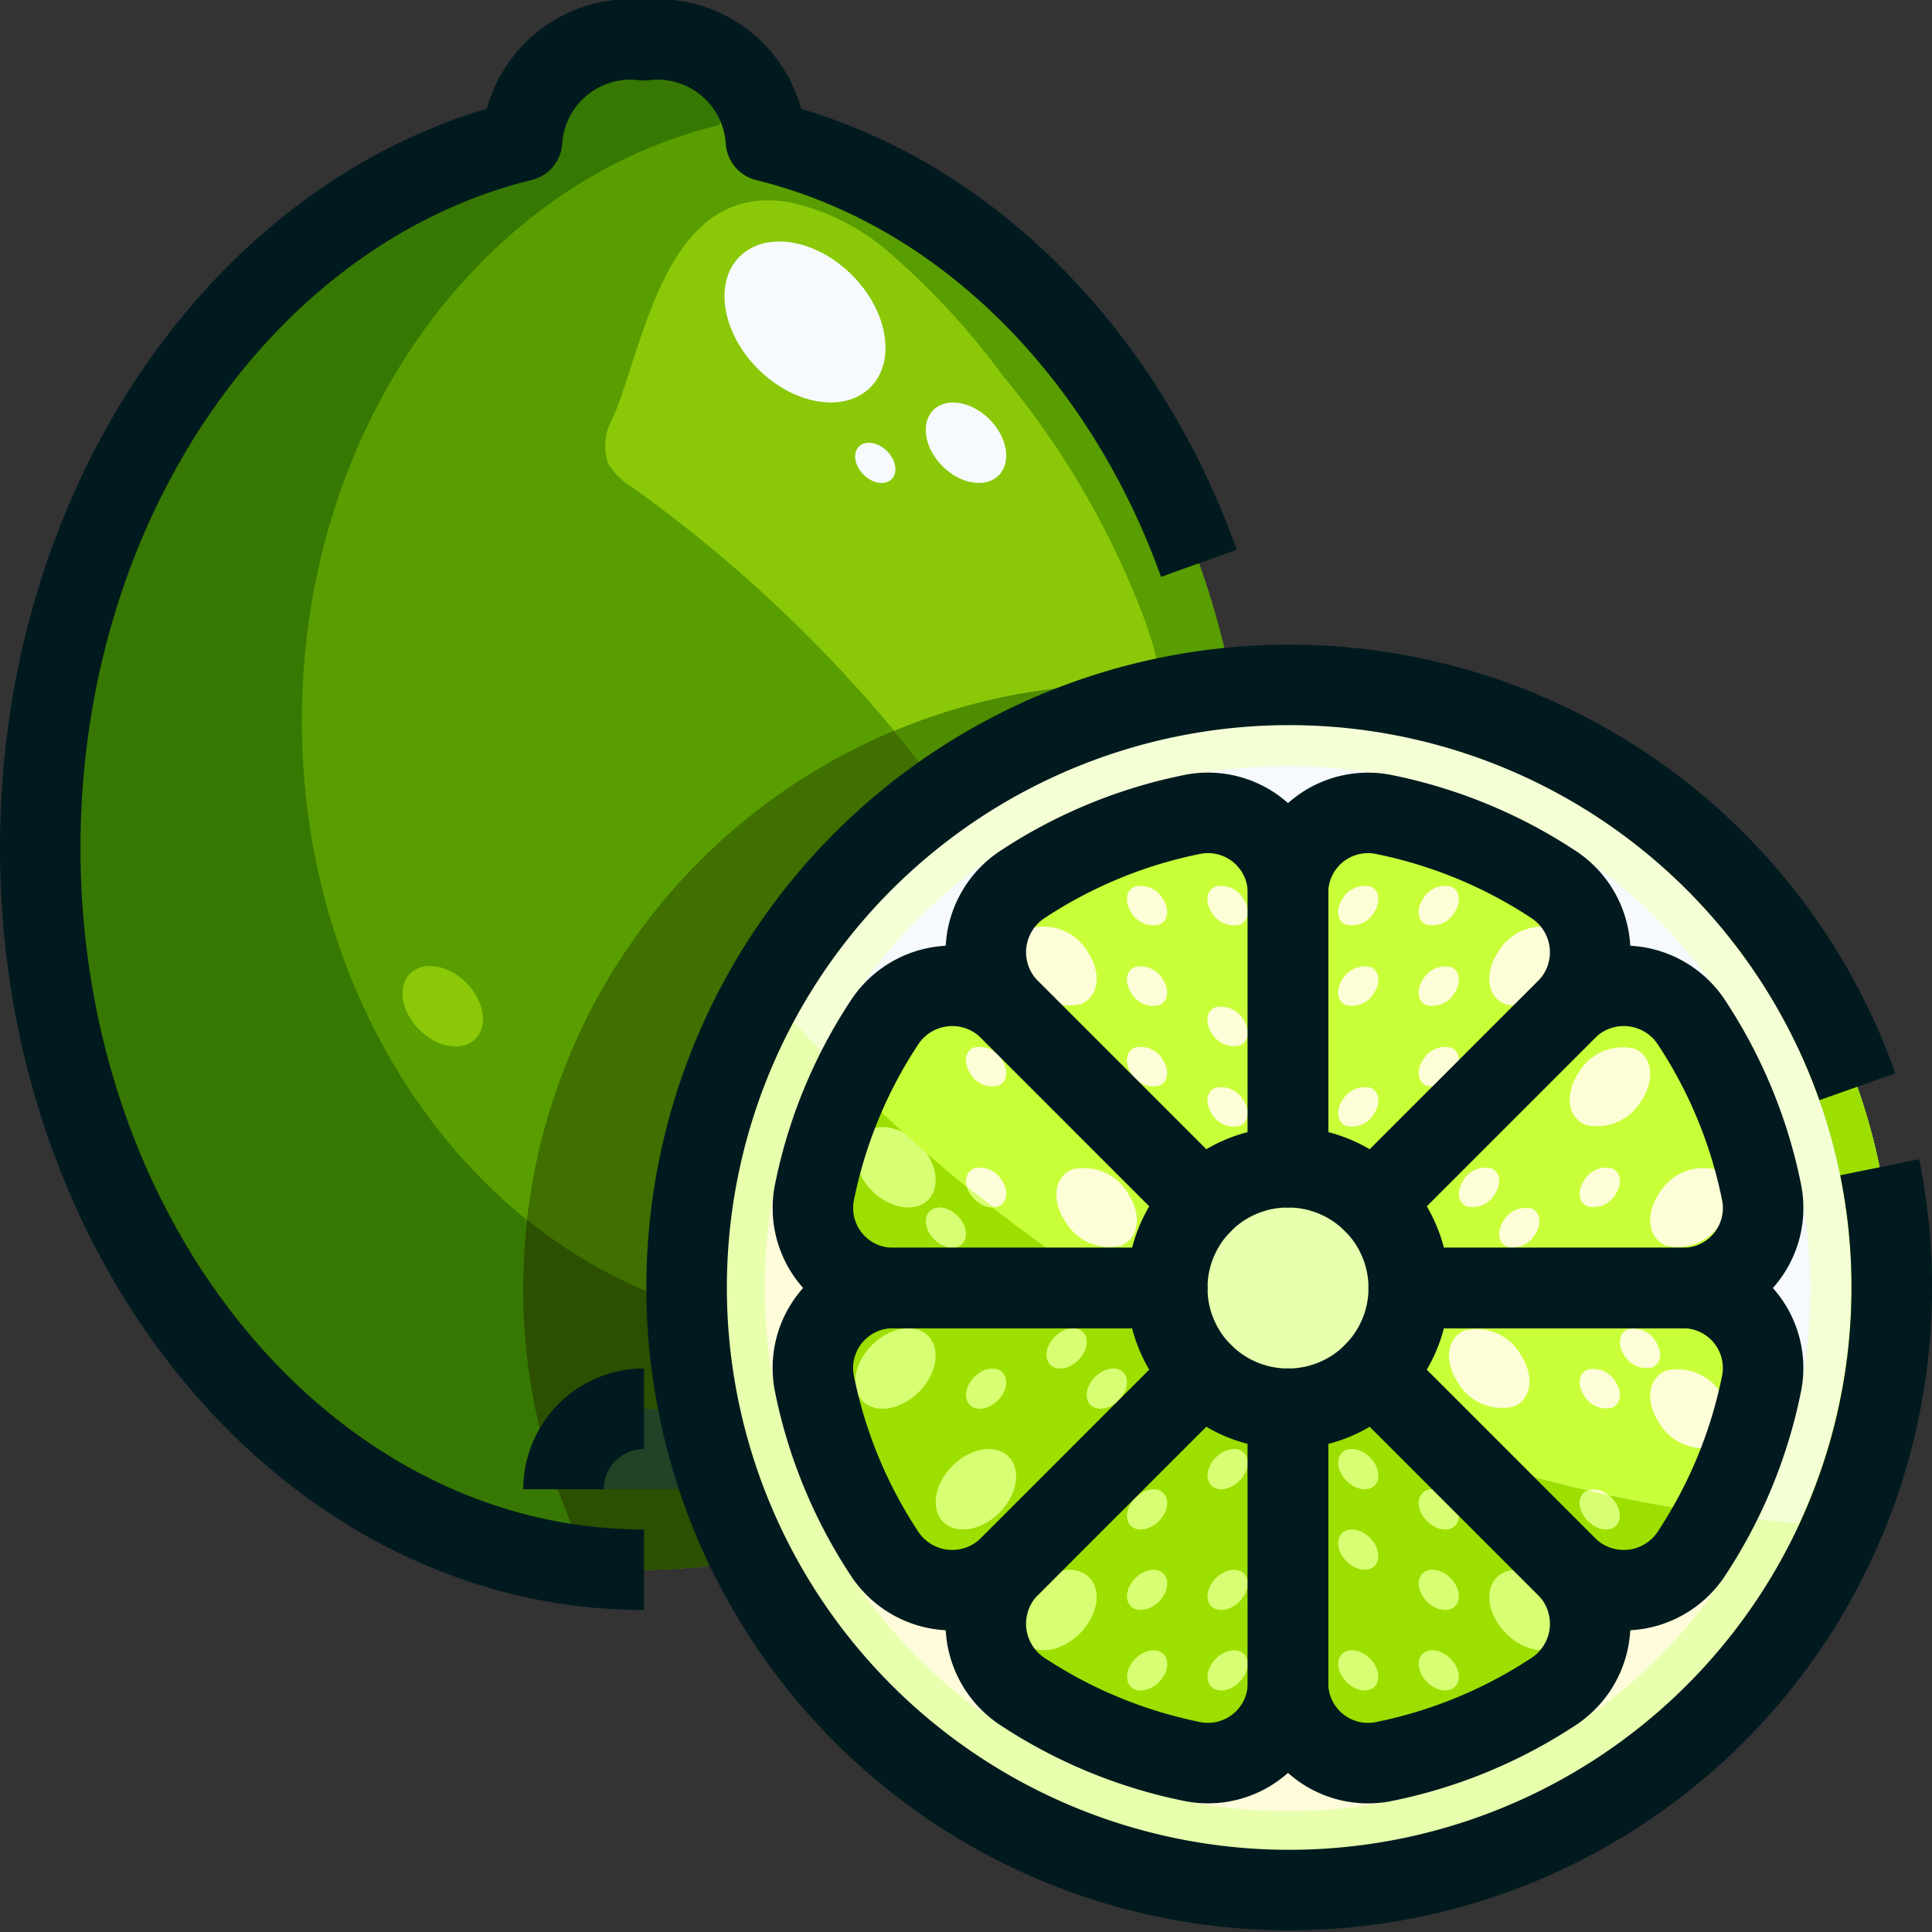 <svg xmlns="http://www.w3.org/2000/svg" viewBox="0 0 48 48"><rect x="0" y="0" width="48" height="48" fill="#333333" stroke="none"/><defs><style>.cls-1{fill:#589e00;}.cls-2{fill:#3f7000;}.cls-3{fill:#e8ffad;}.cls-4{fill:#c9ff39;}.cls-5{fill:#377802;}.cls-6{fill:#224326;}.cls-7{fill:#8bc808;}.cls-8{fill:#fffcdb;}.cls-9{fill:#d8ff73;}.cls-10{fill:#9cdf00;}.cls-11{fill:#63b300;}.cls-12{fill:#4e8c00;}.cls-13{fill:#2c4f00;}.cls-14{fill:#f4ffd6;}.cls-15{fill:#f6fafd;}.cls-16{fill:#fdfdd7;}.cls-17{fill:none;stroke:#001a1f;stroke-linejoin:round;stroke-width:2px;}</style></defs><title>22-lime</title><g id="_22-lime" data-name="22-lime"><path class="cls-1" d="M1,21.069C1,30.972,7.716,39,16,39s15-8.028,15-17.931C31,12.406,25.861,5.178,19.029,3.5A2.7,2.7,0,0,0,16,1a2.7,2.7,0,0,0-3.029,2.5C6.139,5.178,1,12.406,1,21.069Z"/><path class="cls-2" d="M14,37a2,2,0,0,1,4,0Z"/><circle class="cls-3" cx="32" cy="32" r="15"/><path class="cls-3" d="M34.12,29.88A2.994,2.994,0,1,1,32,29,2.993,2.993,0,0,1,34.12,29.88Z"/><path class="cls-4" d="M43.77,29.66A1.986,1.986,0,0,1,41.8,32H35a2.993,2.993,0,0,0-.88-2.12l4.81-4.81a2.021,2.021,0,0,1,3.11.35A11.9,11.9,0,0,1,43.77,29.66Z"/><path class="cls-4" d="M38.58,21.96a2.021,2.021,0,0,1,.35,3.11l-4.81,4.81A2.993,2.993,0,0,0,32,29V22.2a1.986,1.986,0,0,1,2.34-1.97A11.9,11.9,0,0,1,38.58,21.96Z"/><path class="cls-4" d="M32,22.2V29a2.993,2.993,0,0,0-2.12.88l-4.81-4.81a2.021,2.021,0,0,1,.35-3.11,11.9,11.9,0,0,1,4.24-1.73A1.986,1.986,0,0,1,32,22.2Z"/><path class="cls-4" d="M25.07,25.07l4.81,4.81A2.993,2.993,0,0,0,29,32H22.2a1.986,1.986,0,0,1-1.97-2.34,11.9,11.9,0,0,1,1.73-4.24A2.021,2.021,0,0,1,25.07,25.07Z"/><path class="cls-4" d="M29,32a2.993,2.993,0,0,0,.88,2.12l-4.81,4.81a2.021,2.021,0,0,1-3.11-.35,11.9,11.9,0,0,1-1.73-4.24A1.986,1.986,0,0,1,22.2,32Z"/><path class="cls-4" d="M29.88,34.12A2.993,2.993,0,0,0,32,35v6.8a1.986,1.986,0,0,1-2.34,1.97,11.9,11.9,0,0,1-4.24-1.73,2.021,2.021,0,0,1-.35-3.11Z"/><path class="cls-4" d="M38.93,38.93a2.021,2.021,0,0,1-.35,3.11,11.9,11.9,0,0,1-4.24,1.73A1.986,1.986,0,0,1,32,41.8V35a2.993,2.993,0,0,0,2.12-.88Z"/><path class="cls-4" d="M41.8,32a1.986,1.986,0,0,1,1.97,2.34,11.9,11.9,0,0,1-1.73,4.24,2.021,2.021,0,0,1-3.11.35l-4.81-4.81A2.993,2.993,0,0,0,35,32Z"/><path class="cls-1" d="M1,21.069C1,30.972,7.716,39,16,39s15-8.028,15-17.931C31,12.406,25.861,5.178,19.029,3.5A2.7,2.7,0,0,0,16,1a2.7,2.7,0,0,0-3.029,2.5C6.139,5.178,1,12.406,1,21.069Z"/><path class="cls-5" d="M20.5,33c-7.18,0-13-6.761-13-15.1,0-7.295,4.454-13.381,10.375-14.792a3.075,3.075,0,0,1,.472-1.2A2.828,2.828,0,0,0,16,1a2.7,2.7,0,0,0-3.029,2.5C6.139,5.178,1,12.406,1,21.069,1,30.972,7.716,39,16,39c5.987,0,11.14-4.2,13.546-10.268A12.089,12.089,0,0,1,20.5,33Z"/><path class="cls-6" d="M14,37a2,2,0,0,1,4,0Z"/><path class="cls-7" d="M15.235,10.366A1.412,1.412,0,0,0,15.1,11.5a1.741,1.741,0,0,0,.61.608,34.655,34.655,0,0,1,8.831,9.19,4.895,4.895,0,0,0,1.09,1.329,1.769,1.769,0,0,0,1.7.3,1.825,1.825,0,0,0,.808-.875,8.514,8.514,0,0,0,.3-6.65A21.015,21.015,0,0,0,24.9,9.315a18.435,18.435,0,0,0-2.723-2.967A5.578,5.578,0,0,0,19.61,5.025C16.544,4.5,16.026,8.5,15.235,10.366Z"/><circle class="cls-3" cx="32" cy="32" r="15"/><circle class="cls-8" cx="32" cy="32" r="13"/><path class="cls-9" d="M34.12,29.88A2.994,2.994,0,1,1,32,29,2.993,2.993,0,0,1,34.12,29.88Z"/><path class="cls-10" d="M43.77,29.66A1.986,1.986,0,0,1,41.8,32H35a2.993,2.993,0,0,0-.88-2.12l4.81-4.81a2.021,2.021,0,0,1,3.11.35A11.9,11.9,0,0,1,43.77,29.66Z"/><path class="cls-10" d="M38.58,21.96a2.021,2.021,0,0,1,.35,3.11l-4.81,4.81A2.993,2.993,0,0,0,32,29V22.2a1.986,1.986,0,0,1,2.34-1.97A11.9,11.9,0,0,1,38.58,21.96Z"/><path class="cls-10" d="M32,22.2V29a2.993,2.993,0,0,0-2.12.88l-4.81-4.81a2.021,2.021,0,0,1,.35-3.11,11.9,11.9,0,0,1,4.24-1.73A1.986,1.986,0,0,1,32,22.2Z"/><path class="cls-10" d="M25.07,25.07l4.81,4.81A2.993,2.993,0,0,0,29,32H22.2a1.986,1.986,0,0,1-1.97-2.34,11.9,11.9,0,0,1,1.73-4.24A2.021,2.021,0,0,1,25.07,25.07Z"/><path class="cls-10" d="M29,32a2.993,2.993,0,0,0,.88,2.12l-4.81,4.81a2.021,2.021,0,0,1-3.11-.35,11.9,11.9,0,0,1-1.73-4.24A1.986,1.986,0,0,1,22.2,32Z"/><path class="cls-10" d="M29.88,34.12A2.993,2.993,0,0,0,32,35v6.8a1.986,1.986,0,0,1-2.34,1.97,11.9,11.9,0,0,1-4.24-1.73,2.021,2.021,0,0,1-.35-3.11Z"/><path class="cls-10" d="M38.93,38.93a2.021,2.021,0,0,1-.35,3.11,11.9,11.9,0,0,1-4.24,1.73A1.986,1.986,0,0,1,32,41.8V35a2.993,2.993,0,0,0,2.12-.88Z"/><path class="cls-10" d="M41.8,32a1.986,1.986,0,0,1,1.97,2.34,11.9,11.9,0,0,1-1.73,4.24,2.021,2.021,0,0,1-3.11.35l-4.81-4.81A2.993,2.993,0,0,0,35,32Z"/><path class="cls-11" d="M32,17A15,15,0,1,0,47,32,15,15,0,0,0,32,17Zm0,29A14,14,0,1,1,46,32,14,14,0,0,1,32,46Z"/><path class="cls-8" d="M34.44,30.267,40.2,24.5a1.94,1.94,0,0,0-1.273.566A1.94,1.94,0,0,0,39.5,23.8L33.733,29.56a2.661,2.661,0,0,1,.707.707Z"/><path class="cls-8" d="M43.117,31.5H34.949a2.476,2.476,0,0,1,0,1h8.168A2,2,0,0,0,41.8,32,2,2,0,0,0,43.117,31.5Z"/><path class="cls-8" d="M31.5,20.883v8.168a2.476,2.476,0,0,1,1,0V20.883A2,2,0,0,0,32,22.2,2,2,0,0,0,31.5,20.883Z"/><path class="cls-8" d="M25.07,25.07A1.94,1.94,0,0,0,23.8,24.5l5.763,5.763a2.661,2.661,0,0,1,.707-.707L24.5,23.8A1.94,1.94,0,0,0,25.07,25.07Z"/><path class="cls-8" d="M29.56,33.733,23.8,39.5a1.945,1.945,0,0,0,1.273-.566A1.94,1.94,0,0,0,24.5,40.2l5.763-5.763a2.661,2.661,0,0,1-.707-.707Z"/><path class="cls-8" d="M29.051,32.5a2.476,2.476,0,0,1,0-1H20.883A2,2,0,0,0,22.2,32a2,2,0,0,0-1.317.5Z"/><path class="cls-8" d="M31.5,34.949v8.168A2,2,0,0,0,32,41.8a2,2,0,0,0,.5,1.317V34.949a2.476,2.476,0,0,1-1,0Z"/><path class="cls-8" d="M34.44,33.733a2.661,2.661,0,0,1-.707.707L39.5,40.2a1.94,1.94,0,0,0-.566-1.273A1.945,1.945,0,0,0,40.2,39.5Z"/><circle class="cls-8" cx="32" cy="32" r="2"/><ellipse class="cls-9" cx="42" cy="35" rx="0.825" ry="1.148" transform="translate(-12.446 39.968) rotate(-45.02)"/><ellipse class="cls-9" cx="38" cy="40" rx="0.825" ry="1.148" transform="translate(-17.155 38.605) rotate(-45.02)"/><ellipse class="cls-9" cx="37" cy="34" rx="0.825" ry="1.148" transform="translate(-13.204 36.139) rotate(-45.02)"/><ellipse class="cls-9" cx="39.746" cy="34.5" rx="0.413" ry="0.574" transform="translate(-12.753 38.227) rotate(-45.02)"/><ellipse class="cls-9" cx="39.746" cy="37.5" rx="0.413" ry="0.574" transform="translate(-14.875 39.107) rotate(-45.02)"/><ellipse class="cls-9" cx="35.746" cy="41.5" rx="0.413" ry="0.574" transform="translate(-18.877 37.45) rotate(-45.02)"/><ellipse class="cls-9" cx="35.746" cy="39.5" rx="0.413" ry="0.574" transform="translate(-17.462 36.864) rotate(-45.02)"/><ellipse class="cls-9" cx="33.746" cy="38.5" rx="0.413" ry="0.574" transform="translate(-17.341 35.156) rotate(-45.02)"/><ellipse class="cls-9" cx="35.746" cy="37.5" rx="0.413" ry="0.574" transform="translate(-16.047 36.278) rotate(-45.02)"/><ellipse class="cls-9" cx="33.746" cy="41.5" rx="0.413" ry="0.574" transform="translate(-19.463 36.035) rotate(-45.02)"/><ellipse class="cls-9" cx="33.746" cy="36.5" rx="0.413" ry="0.574" transform="translate(-15.926 34.57) rotate(-45.02)"/><ellipse class="cls-9" cx="40.746" cy="33.5" rx="0.413" ry="0.574" transform="translate(-11.752 38.642) rotate(-45.02)"/><ellipse class="cls-9" cx="22.246" cy="34" rx="1.148" ry="0.825" transform="translate(-17.523 25.675) rotate(-44.98)"/><ellipse class="cls-9" cx="24.246" cy="37" rx="1.148" ry="0.825" transform="translate(-19.058 27.967) rotate(-44.98)"/><ellipse class="cls-9" cx="26.246" cy="40" rx="1.148" ry="0.825" transform="translate(-20.594 30.258) rotate(-44.98)"/><ellipse class="cls-9" cx="24.5" cy="34.5" rx="0.574" ry="0.413" transform="translate(-17.217 27.415) rotate(-44.98)"/><ellipse class="cls-9" cx="28.5" cy="41.5" rx="0.574" ry="0.413" transform="translate(-20.994 32.291) rotate(-44.98)"/><ellipse class="cls-9" cx="28.5" cy="39.5" rx="0.574" ry="0.413" transform="translate(-19.581 31.705) rotate(-44.98)"/><ellipse class="cls-9" cx="30.5" cy="39.5" rx="0.574" ry="0.413" transform="translate(-18.995 33.119) rotate(-44.98)"/><ellipse class="cls-9" cx="28.5" cy="37.5" rx="0.574" ry="0.413" transform="translate(-18.167 31.12) rotate(-44.98)"/><ellipse class="cls-9" cx="30.5" cy="41.5" rx="0.574" ry="0.413" transform="translate(-20.409 33.704) rotate(-44.98)"/><ellipse class="cls-9" cx="30.5" cy="36.5" rx="0.574" ry="0.413" transform="translate(-16.875 32.241) rotate(-44.98)"/><ellipse class="cls-9" cx="26.5" cy="33.5" rx="0.574" ry="0.413" transform="translate(-15.925 28.536) rotate(-44.98)"/><ellipse class="cls-9" cx="27.5" cy="34.5" rx="0.574" ry="0.413" transform="translate(-16.339 29.535) rotate(-44.98)"/><ellipse class="cls-9" cx="22.246" cy="29" rx="0.825" ry="1.148" transform="translate(-13.992 24.237) rotate(-45.02)"/><ellipse class="cls-9" cx="26.246" cy="24" rx="0.825" ry="1.148" transform="translate(-9.283 25.6) rotate(-45.02)"/><ellipse class="cls-9" cx="27.246" cy="30" rx="0.825" ry="1.148" transform="translate(-13.234 28.067) rotate(-45.02)"/><ellipse class="cls-9" cx="24.5" cy="29.5" rx="0.413" ry="0.574" transform="translate(-13.685 25.978) rotate(-45.02)"/><ellipse class="cls-9" cx="24.5" cy="26.5" rx="0.413" ry="0.574" transform="translate(-11.563 25.098) rotate(-45.02)"/><ellipse class="cls-9" cx="28.5" cy="22.5" rx="0.413" ry="0.574" transform="translate(-7.561 26.755) rotate(-45.02)"/><ellipse class="cls-9" cx="28.5" cy="24.5" rx="0.413" ry="0.574" transform="translate(-8.976 27.341) rotate(-45.02)"/><ellipse class="cls-9" cx="30.5" cy="25.5" rx="0.413" ry="0.574" transform="translate(-9.097 29.049) rotate(-45.02)"/><ellipse class="cls-9" cx="28.5" cy="26.5" rx="0.413" ry="0.574" transform="translate(-10.39 27.928) rotate(-45.02)"/><ellipse class="cls-9" cx="30.5" cy="22.5" rx="0.413" ry="0.574" transform="translate(-6.975 28.17) rotate(-45.02)"/><ellipse class="cls-9" cx="30.5" cy="27.5" rx="0.413" ry="0.574" transform="translate(-10.511 29.635) rotate(-45.02)"/><ellipse class="cls-9" cx="23.5" cy="30.5" rx="0.413" ry="0.574" transform="translate(-14.685 25.563) rotate(-45.02)"/><ellipse class="cls-9" cx="42" cy="30" rx="1.148" ry="0.825" transform="translate(-8.915 38.468) rotate(-44.98)"/><ellipse class="cls-9" cx="40" cy="27" rx="1.148" ry="0.825" transform="translate(-7.379 36.176) rotate(-44.98)"/><ellipse class="cls-9" cx="38" cy="24" rx="1.148" ry="0.825" transform="translate(-5.844 33.885) rotate(-44.98)"/><ellipse class="cls-9" cx="39.746" cy="29.5" rx="0.574" ry="0.413" transform="translate(-9.221 36.728) rotate(-44.98)"/><ellipse class="cls-9" cx="35.746" cy="22.5" rx="0.574" ry="0.413" transform="translate(-5.443 31.852) rotate(-44.98)"/><ellipse class="cls-9" cx="35.746" cy="24.5" rx="0.574" ry="0.413" transform="translate(-6.857 32.437) rotate(-44.98)"/><ellipse class="cls-9" cx="33.746" cy="24.5" rx="0.574" ry="0.413" transform="translate(-7.442 31.024) rotate(-44.98)"/><ellipse class="cls-9" cx="35.746" cy="26.5" rx="0.574" ry="0.413" transform="translate(-8.271 33.023) rotate(-44.98)"/><ellipse class="cls-9" cx="33.746" cy="22.5" rx="0.574" ry="0.413" transform="translate(-6.029 30.438) rotate(-44.98)"/><ellipse class="cls-9" cx="33.746" cy="27.5" rx="0.574" ry="0.413" transform="translate(-9.563 31.902) rotate(-44.98)"/><ellipse class="cls-9" cx="37.746" cy="30.5" rx="0.574" ry="0.413" transform="translate(-10.513 35.607) rotate(-44.98)"/><ellipse class="cls-9" cx="36.746" cy="29.5" rx="0.574" ry="0.413" transform="translate(-10.099 34.608) rotate(-44.98)"/><path class="cls-2" d="M18.6,38.713A14.95,14.95,0,0,1,23.423,19.7q-.582-.788-1.214-1.543A14.987,14.987,0,0,0,14.7,38.922,12.724,12.724,0,0,0,16,39,12.667,12.667,0,0,0,18.6,38.713Z"/><path class="cls-12" d="M28.839,17.042C28.559,17.027,28.283,17,28,17a14.962,14.962,0,0,0-5.791,1.161q.63.758,1.214,1.543a14.923,14.923,0,0,1,5.452-2.373C28.862,17.235,28.854,17.138,28.839,17.042Z"/><path class="cls-13" d="M18.6,38.719A14.757,14.757,0,0,1,17.872,37H14a1.995,1.995,0,0,1,3.465-1.353,15.018,15.018,0,0,1-.443-3.21,12.192,12.192,0,0,1-3.92-2.129,14.773,14.773,0,0,0,1.6,8.614,11.724,11.724,0,0,0,3.9-.2Z"/><path class="cls-6" d="M16,35a2,2,0,0,0-2,2h3.872q-.236-.663-.407-1.353A1.986,1.986,0,0,0,16,35Z"/><path class="cls-14" d="M32,18a14,14,0,0,0-12.319,7.344c.239.267.485.526.731.786A12.989,12.989,0,0,1,43.648,37.745c.352.04.7.074,1.059.1A13.978,13.978,0,0,0,32,18Z"/><path class="cls-15" d="M43.648,37.745A12.989,12.989,0,0,0,20.412,26.13,37.87,37.87,0,0,0,43.648,37.745ZM32,30a2,2,0,1,1-2,2A2,2,0,0,1,32,30Z"/><path class="cls-10" d="M32,18A13.978,13.978,0,0,1,44.707,37.849c.356.031.712.061,1.07.081A14.994,14.994,0,0,0,18.993,24.549c.227.268.455.534.688.8A14,14,0,0,1,32,18Z"/><path class="cls-4" d="M43.77,34.34A1.986,1.986,0,0,0,41.8,32a1.986,1.986,0,0,0,1.97-2.34,11.9,11.9,0,0,0-1.73-4.24,2.021,2.021,0,0,0-3.11-.35,2.021,2.021,0,0,0-.35-3.11,11.9,11.9,0,0,0-4.24-1.73A1.986,1.986,0,0,0,32,22.2a1.986,1.986,0,0,0-2.34-1.97,11.9,11.9,0,0,0-4.24,1.73,2.021,2.021,0,0,0-.35,3.11,2.021,2.021,0,0,0-3.11.35,12.258,12.258,0,0,0-.812,1.48A37.873,37.873,0,0,0,42.609,37.613,11.778,11.778,0,0,0,43.77,34.34Z"/><path class="cls-15" d="M34.44,30.267,40.2,24.5a1.94,1.94,0,0,0-1.273.566A1.94,1.94,0,0,0,39.5,23.8L33.733,29.56a2.661,2.661,0,0,1,.707.707Z"/><path class="cls-15" d="M34.949,31.5a2.476,2.476,0,0,1,0,1h8.168A2,2,0,0,0,41.8,32a2,2,0,0,0,1.317-.5Z"/><path class="cls-15" d="M32.5,29.051V20.883A2,2,0,0,0,32,22.2a2,2,0,0,0-.5-1.317v8.168a2.476,2.476,0,0,1,1,0Z"/><path class="cls-15" d="M29.56,30.267a2.661,2.661,0,0,1,.707-.707L24.5,23.8a1.94,1.94,0,0,0,.566,1.273A1.94,1.94,0,0,0,23.8,24.5Z"/><path class="cls-8" d="M29,32a2.942,2.942,0,0,1,.051-.5H26.726q.767.517,1.558,1h.767A2.942,2.942,0,0,1,29,32Z"/><path class="cls-15" d="M34.44,33.733a2.661,2.661,0,0,1-.707.707l1.288,1.288c.69.25,1.392.475,2.1.686Z"/><path class="cls-16" d="M41.394,34.053c-.44.177-.524.745-.189,1.268a1.271,1.271,0,0,0,1.4.626c.44-.177.524-.745.189-1.268A1.271,1.271,0,0,0,41.394,34.053Z"/><path class="cls-16" d="M36.394,33.053c-.44.177-.524.745-.189,1.268a1.271,1.271,0,0,0,1.4.626c.44-.177.524-.745.189-1.268A1.271,1.271,0,0,0,36.394,33.053Z"/><path class="cls-16" d="M39.443,34.027c-.22.088-.262.372-.095.634a.638.638,0,0,0,.7.313c.22-.089.262-.373.094-.634A.634.634,0,0,0,39.443,34.027Z"/><path class="cls-16" d="M39.454,37.025c.165.038.329.079.495.114A.548.548,0,0,0,39.454,37.025Z"/><path class="cls-16" d="M40.443,33.027c-.22.088-.262.372-.095.634a.638.638,0,0,0,.7.313c.22-.089.262-.373.094-.634A.634.634,0,0,0,40.443,33.027Z"/><path class="cls-16" d="M26.852,24.947c.439-.177.524-.745.189-1.268a1.272,1.272,0,0,0-1.4-.626c-.439.178-.523.745-.188,1.268A1.271,1.271,0,0,0,26.852,24.947Z"/><path class="cls-16" d="M26.639,29.053c-.439.178-.523.745-.188,1.268a1.271,1.271,0,0,0,1.4.626c.439-.177.524-.745.189-1.268A1.272,1.272,0,0,0,26.639,29.053Z"/><path class="cls-16" d="M24.9,29.34a.636.636,0,0,0-.7-.313.354.354,0,0,0-.17.463c.211.171.426.336.64.5a.383.383,0,0,0,.136-.02C25.023,29.885,25.065,29.6,24.9,29.34Z"/><path class="cls-16" d="M24.8,26.973c.22-.088.262-.372.095-.633a.636.636,0,0,0-.7-.313c-.22.088-.262.372-.095.633A.636.636,0,0,0,24.8,26.973Z"/><path class="cls-16" d="M28.8,22.973c.22-.088.262-.372.095-.633a.636.636,0,0,0-.7-.313c-.22.088-.262.372-.095.633A.636.636,0,0,0,28.8,22.973Z"/><path class="cls-16" d="M28.8,24.973c.22-.088.262-.372.095-.633a.636.636,0,0,0-.7-.313c-.22.088-.262.372-.095.633A.636.636,0,0,0,28.8,24.973Z"/><path class="cls-16" d="M30.8,25.973c.22-.088.262-.372.095-.633a.636.636,0,0,0-.7-.313c-.22.088-.262.372-.095.633A.636.636,0,0,0,30.8,25.973Z"/><path class="cls-16" d="M28.8,26.973c.22-.088.262-.372.095-.633a.636.636,0,0,0-.7-.313c-.22.088-.262.372-.095.633A.636.636,0,0,0,28.8,26.973Z"/><path class="cls-16" d="M30.8,22.973c.22-.088.262-.372.095-.633a.636.636,0,0,0-.7-.313c-.22.088-.262.372-.095.633A.636.636,0,0,0,30.8,22.973Z"/><path class="cls-16" d="M30.8,27.973c.22-.088.262-.372.095-.633a.636.636,0,0,0-.7-.313c-.22.088-.262.372-.095.633A.636.636,0,0,0,30.8,27.973Z"/><path class="cls-16" d="M41.394,30.947a1.271,1.271,0,0,0,1.4-.626c.335-.523.251-1.09-.189-1.268a1.271,1.271,0,0,0-1.4.626C40.87,30.2,40.954,30.77,41.394,30.947Z"/><path class="cls-16" d="M39.394,27.947a1.271,1.271,0,0,0,1.4-.626c.335-.523.251-1.09-.189-1.268a1.271,1.271,0,0,0-1.4.626C38.87,27.2,38.954,27.77,39.394,27.947Z"/><path class="cls-16" d="M37.394,24.947a1.271,1.271,0,0,0,1.4-.626c.335-.523.251-1.09-.189-1.268a1.271,1.271,0,0,0-1.4.626C36.87,24.2,36.954,24.77,37.394,24.947Z"/><path class="cls-16" d="M40.049,29.027a.636.636,0,0,0-.7.313c-.167.261-.125.545.095.633a.634.634,0,0,0,.7-.313C40.311,29.4,40.269,29.115,40.049,29.027Z"/><path class="cls-16" d="M35.443,22.973a.634.634,0,0,0,.7-.313c.168-.261.126-.545-.094-.633a.636.636,0,0,0-.7.313C35.181,22.6,35.223,22.885,35.443,22.973Z"/><path class="cls-16" d="M35.443,24.973a.634.634,0,0,0,.7-.313c.168-.261.126-.545-.094-.633a.636.636,0,0,0-.7.313C35.181,24.6,35.223,24.885,35.443,24.973Z"/><path class="cls-16" d="M33.443,24.973a.634.634,0,0,0,.7-.313c.168-.261.126-.545-.094-.633a.636.636,0,0,0-.7.313C33.181,24.6,33.223,24.885,33.443,24.973Z"/><path class="cls-16" d="M35.443,26.973a.634.634,0,0,0,.7-.313c.168-.261.126-.545-.094-.633a.636.636,0,0,0-.7.313C35.181,26.6,35.223,26.885,35.443,26.973Z"/><path class="cls-16" d="M33.443,22.973a.634.634,0,0,0,.7-.313c.168-.261.126-.545-.094-.633a.636.636,0,0,0-.7.313C33.181,22.6,33.223,22.885,33.443,22.973Z"/><path class="cls-16" d="M33.443,27.973a.634.634,0,0,0,.7-.313c.168-.261.126-.545-.094-.633a.636.636,0,0,0-.7.313C33.181,27.6,33.223,27.885,33.443,27.973Z"/><path class="cls-16" d="M38.143,30.66c.168-.261.126-.545-.094-.633a.636.636,0,0,0-.7.313c-.167.261-.125.545.095.633A.634.634,0,0,0,38.143,30.66Z"/><path class="cls-16" d="M36.443,29.973a.634.634,0,0,0,.7-.313c.168-.261.126-.545-.094-.633a.636.636,0,0,0-.7.313C36.181,29.6,36.223,29.885,36.443,29.973Z"/><path class="cls-15" d="M35,32a3,3,0,1,0-5.81,1.021,37.928,37.928,0,0,0,3.667,1.84A2.991,2.991,0,0,0,35,32Zm-3,2a2,2,0,1,1,2-2A2,2,0,0,1,32,34Z"/><circle class="cls-3" cx="32" cy="32" r="2"/><ellipse class="cls-15" cx="20" cy="8" rx="1.65" ry="2.297" transform="translate(0.204 16.492) rotate(-45.02)"/><ellipse class="cls-15" cx="24" cy="11" rx="0.825" ry="1.148" transform="translate(-0.746 20.201) rotate(-45.02)"/><ellipse class="cls-7" cx="11" cy="25" rx="0.825" ry="1.148" transform="translate(-14.459 15.109) rotate(-45.02)"/><ellipse class="cls-15" cx="21.746" cy="11.5" rx="0.413" ry="0.574" transform="translate(-1.76 18.753) rotate(-45.02)"/><path class="cls-17" d="M29.787,13.994c-1.91-5.313-5.907-9.3-10.758-10.49A2.7,2.7,0,0,0,16,1a2.7,2.7,0,0,0-3.029,2.5C6.139,5.178,1,12.406,1,21.069,1,30.972,7.716,39,16,39"/><path class="cls-17" d="M14,37a2,2,0,0,1,2-2"/><path class="cls-17" d="M46.146,27a14.971,14.971,0,1,0,.554,2"/><path class="cls-17" d="M34.121,29.879l4.806-4.806a2.013,2.013,0,0,0-.346-3.109,11.936,11.936,0,0,0-4.245-1.737A1.988,1.988,0,0,0,32,22.2V29A2.991,2.991,0,0,1,34.121,29.879Z"/><path class="cls-17" d="M32,29V22.2a1.988,1.988,0,0,0-2.336-1.974,11.936,11.936,0,0,0-4.245,1.737,2.013,2.013,0,0,0-.346,3.109l4.806,4.806A2.991,2.991,0,0,1,32,29Z"/><path class="cls-17" d="M29.879,29.879l-4.806-4.806a2.013,2.013,0,0,0-3.109.346,11.936,11.936,0,0,0-1.737,4.245A1.988,1.988,0,0,0,22.2,32H29A2.991,2.991,0,0,1,29.879,29.879Z"/><path class="cls-17" d="M35,32h6.8a1.988,1.988,0,0,0,1.974-2.336,11.936,11.936,0,0,0-1.737-4.245,2.013,2.013,0,0,0-3.109-.346l-4.806,4.806A2.991,2.991,0,0,1,35,32Z"/><path class="cls-17" d="M35,32a2.991,2.991,0,0,1-.879,2.121l4.806,4.806a2.012,2.012,0,0,0,3.109-.347,11.924,11.924,0,0,0,1.737-4.244A1.988,1.988,0,0,0,41.8,32Z"/><path class="cls-17" d="M32,35v6.8a1.988,1.988,0,0,0,2.336,1.974,11.936,11.936,0,0,0,4.245-1.737,2.013,2.013,0,0,0,.346-3.109l-4.806-4.806A2.991,2.991,0,0,1,32,35Z"/><path class="cls-17" d="M29,32H22.2a1.988,1.988,0,0,0-1.974,2.336,11.924,11.924,0,0,0,1.737,4.244,2.012,2.012,0,0,0,3.109.347l4.806-4.806A2.991,2.991,0,0,1,29,32Z"/><path class="cls-17" d="M29.879,34.121l-4.806,4.806a2.013,2.013,0,0,0,.346,3.109,11.936,11.936,0,0,0,4.245,1.737A1.988,1.988,0,0,0,32,41.8V35A2.991,2.991,0,0,1,29.879,34.121Z"/></g></svg>